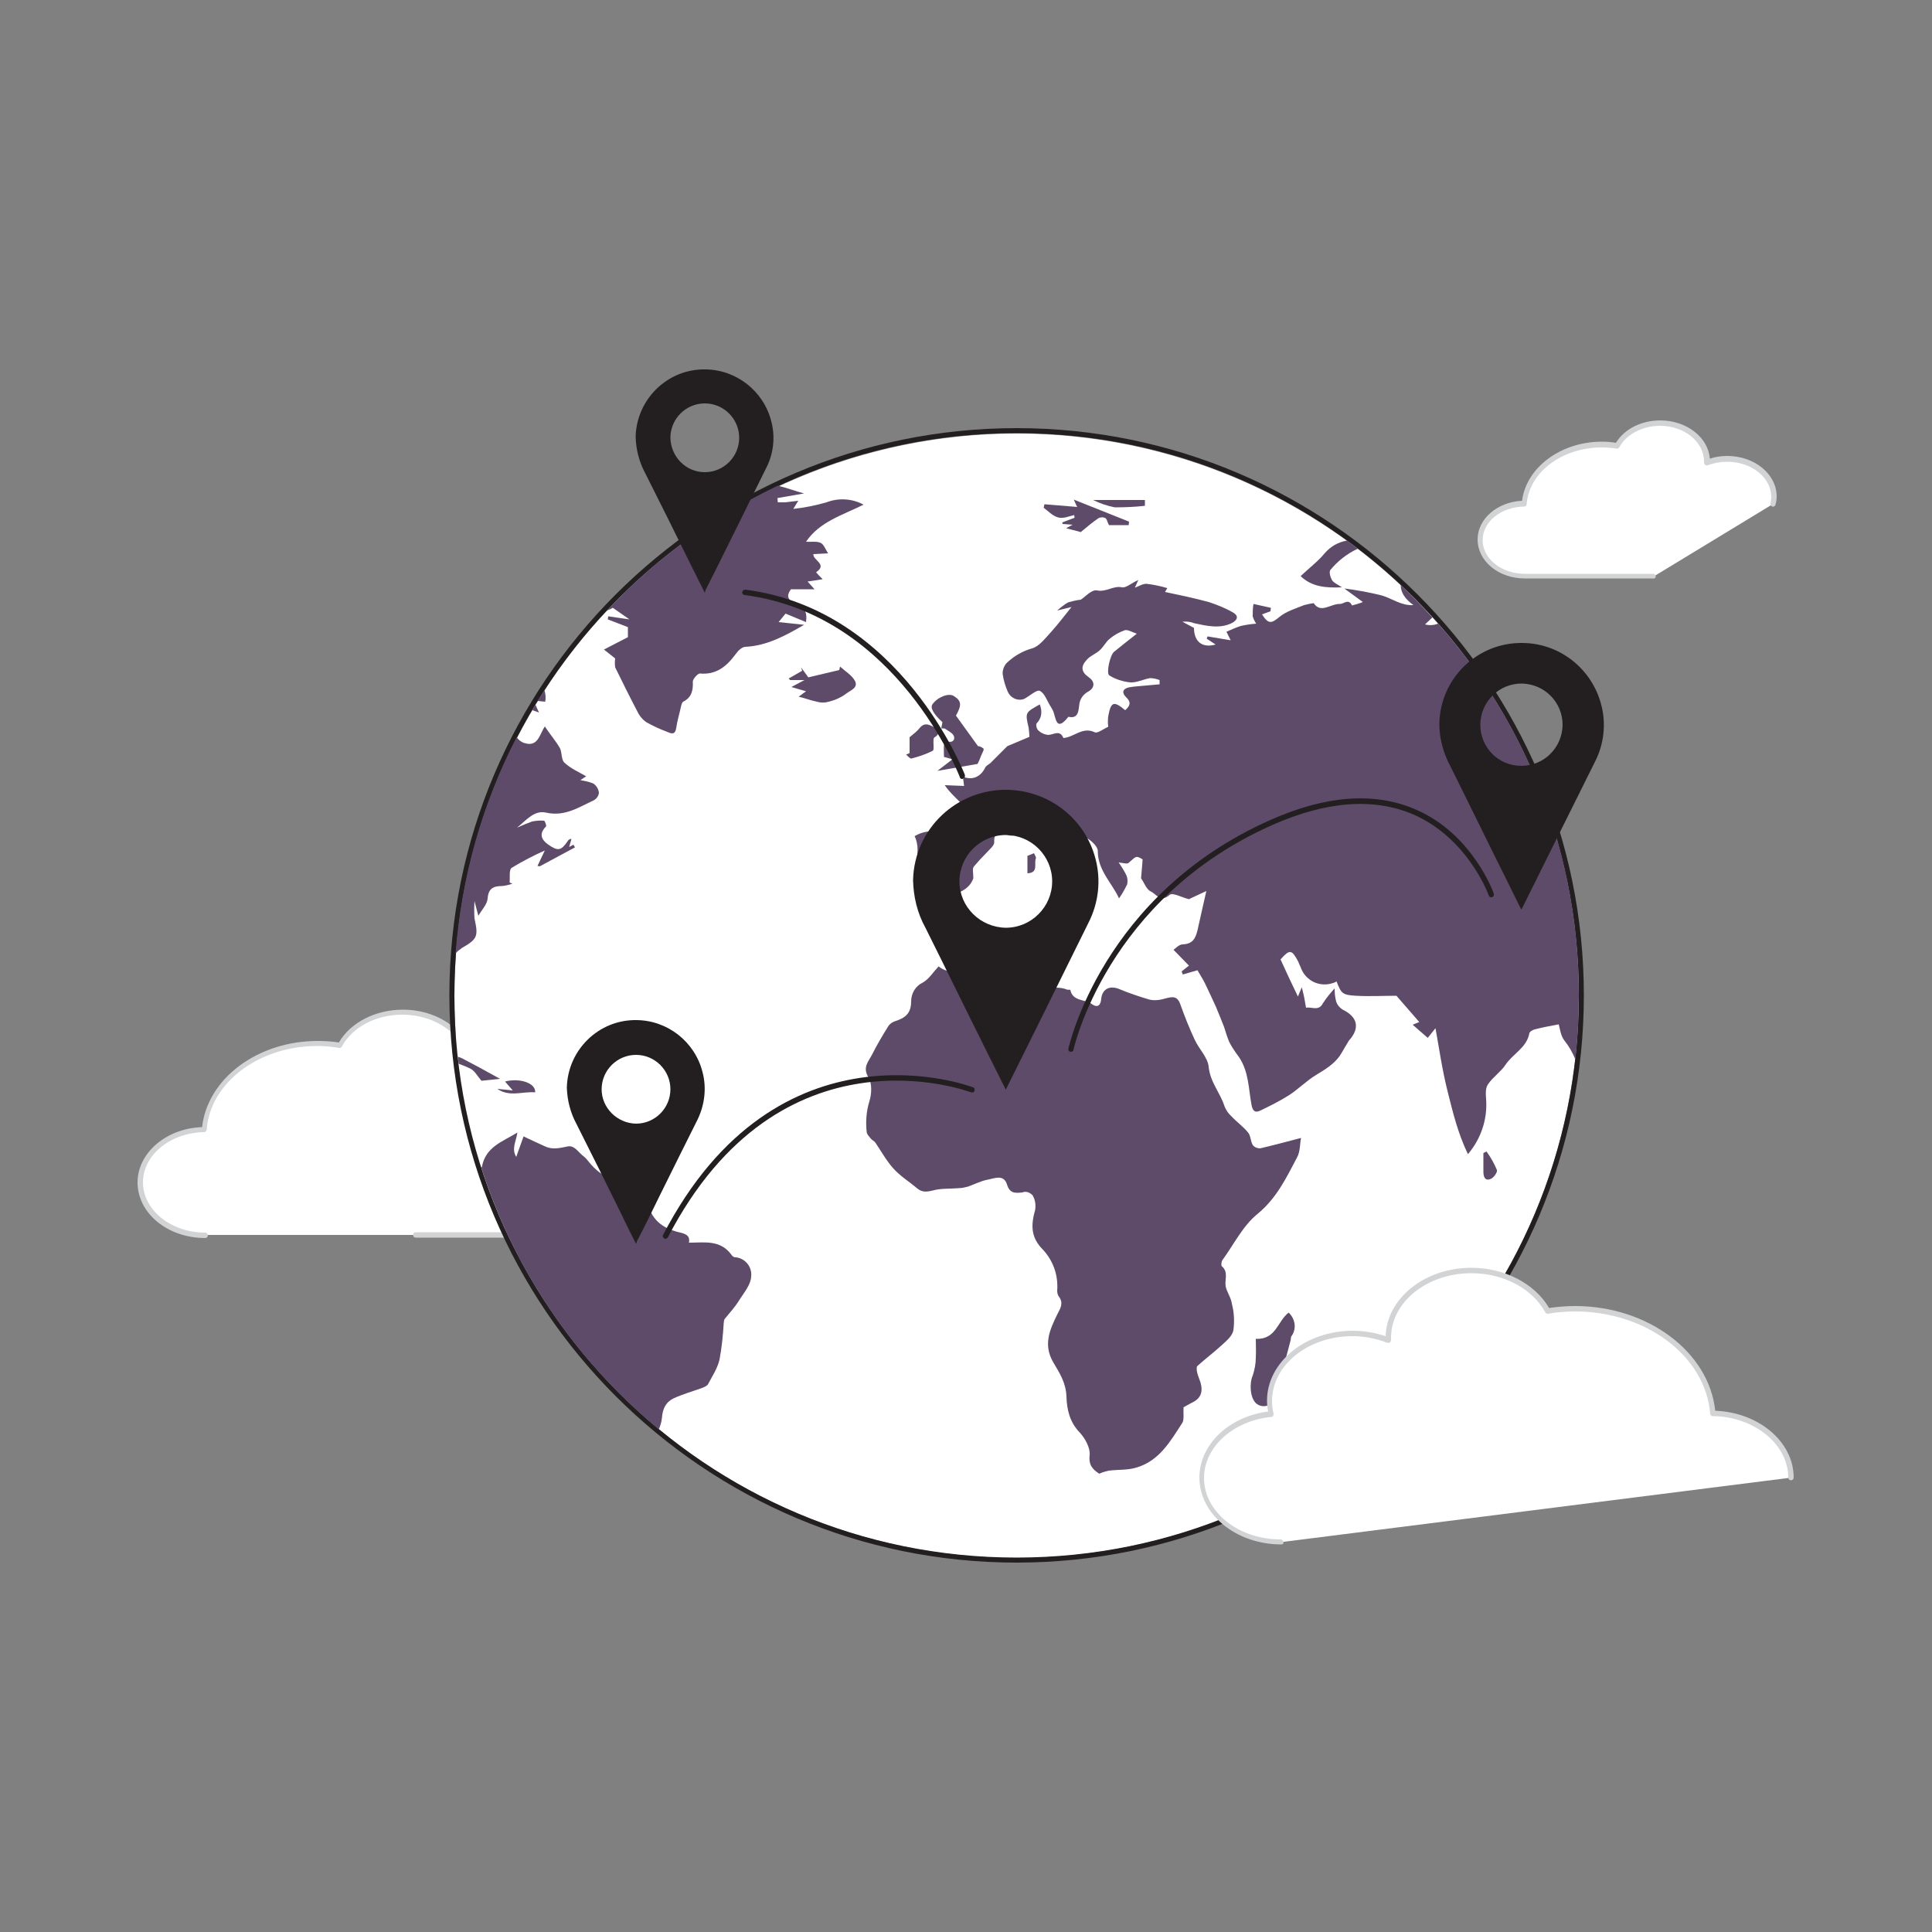 <svg transform="scale(1)" version="1.1" id="q6wUnCLmZh" xmlns="http://www.w3.org/2000/svg" xmlns:xlink="http://www.w3.org/1999/xlink" x="0px" y="0px" viewBox="0 0 500 500" xml:space="preserve" class="pbimage_pbimage__wrapper__image__0LEis false"><rect x="0" y="0" width="500" height="500" fill="#808080" stroke="none"/><title>World Connection</title><style type="text/css"> .st0{fill:#FFFFFF;} .st1{fill:#D1D3D4;} .st2{fill:#231F20;} .st3{fill:#68E1FD;}
 .st3{fill:#5e4b69;}
 .st2{fill:#231F20;}
 .st1{fill:#D1D3D4;}
 .st0{fill:#FFFFFF;}</style><g id="Front_Back"><path class="st0" d="M107.6,319.6h37.2c9.3,0,16.8-6.1,16.8-13.6c0-7-6.4-12.7-14.8-13.5c0.2-0.9,0.3-1.8,0.3-2.8
		c0-7.9-7.9-14.3-17.7-14.3c-2.6,0-5.2,0.5-7.6,1.4c0-0.2,0-0.3,0-0.5c0-7.9-7.9-14.3-17.7-14.3c-7.2,0-13.4,3.5-16.2,8.6
		c-1.9-0.3-3.9-0.5-5.8-0.5c-15.6,0-28.3,9.9-29.3,22.3c-9.2,0.1-16.6,6.2-16.6,13.6s7.5,13.6,16.8,13.6" fill="#FFFFFF"></path><path class="st1" d="M144.8,320.3h-37.2c-0.4,0-0.7-0.3-0.7-0.7c0-0.4,0.3-0.7,0.7-0.7h37.2c8.9,0,16.1-5.8,16.1-13
		c0-6.5-6.1-12-14.1-12.9c-0.2,0-0.4-0.1-0.5-0.3c-0.1-0.2-0.2-0.4-0.1-0.6c0.2-0.9,0.3-1.7,0.3-2.6c0-7.5-7.6-13.6-17-13.6
		c-2.5,0-5,0.5-7.4,1.4c-0.2,0.1-0.5,0.1-0.7-0.1c-0.2-0.1-0.3-0.4-0.3-0.6v-0.2c0-0.1,0-0.1,0-0.2c0-7.5-7.6-13.6-17-13.6
		c-6.8,0-12.9,3.2-15.6,8.2c-0.1,0.3-0.4,0.4-0.7,0.4c-1.9-0.3-3.8-0.5-5.7-0.5c-15.1,0-27.7,9.5-28.6,21.6c0,0.3-0.2,0.6-0.6,0.7
		c-8.8,0.1-15.9,5.9-15.9,13s7.2,13,16.1,13c0.4,0,0.7,0.3,0.7,0.7c0,0.4-0.3,0.7-0.7,0.7c0,0,0,0,0,0c-9.7,0-17.5-6.4-17.5-14.4
		c0-7.6,7.4-14,16.7-14.3c1.4-12.6,14.4-22.3,29.9-22.3c1.8,0,3.7,0.1,5.5,0.4c3-5.2,9.5-8.5,16.6-8.5c9.9,0,18,6.5,18.3,14.5
		c2.2-0.7,4.6-1.1,6.9-1.1c10.1,0,18.4,6.8,18.4,15c0,0.7-0.1,1.5-0.2,2.2c8.4,1.1,14.6,7.1,14.6,14.1
		C162.3,313.9,154.5,320.3,144.8,320.3z" fill="#D1D3D4"></path></g><g id="Globe"><circle class="st0" cx="263.1" cy="257.7" r="145.5"></circle><path class="st2" d="M263.1,112.1c80.4,0,145.5,65.2,145.5,145.5s-65.2,145.5-145.5,145.5S117.6,338,117.6,257.7c0,0,0,0,0,0
		C117.6,177.3,182.7,112.1,263.1,112.1 M263.1,110.8c-81,0-146.8,65.9-146.8,146.8s65.9,146.8,146.8,146.8s146.8-65.9,146.8-146.8
		S344.1,110.8,263.1,110.8z"></path><path class="st3" d="M372.2,161.4c-1.1,0.4-2.2,0.5-3.4,0.2l1.9-1.8c-2.6-2.9-5.4-5.7-8.2-8.4c0,2,1.2,3.7,3.3,5.2
		c-3.1,0.2-5.5-1.7-8.2-2.5c-3.2-0.8-6.5-1.4-9.7-1.8l4.8,3.5c-0.9,0.4-1.8,0.6-2.8,0.9c-0.9-1.9-2.1-0.4-3.1-0.4
		c-2.4-0.1-5,2.6-6.8-0.2c-0.9,0.1-1.7,0.3-2.5,0.5c-2.2,0.9-4.6,1.6-6.3,3c-2.2,1.8-2.9,2-4.6-0.6l2.2-0.8l0.1-0.9l-4.5-1
		c-0.2,1.1-0.2,2.1-0.2,3.2c0.2,0.7,0.5,1.3,0.9,1.9c-1.3,0.1-2.7,0.3-4,0.6c-1.3,0.4-2.5,1-3.7,1.5l1.1,2.2l-6-1
		c-0.1,0.2-0.1,0.4-0.2,0.6l2.3,1.5c-3.5,1-5.6-0.8-5.6-4.3l-3-1.6c1.1-0.1,2.1,0,3.1,0.4c3.3,0.7,6.6,1.5,9.8-0.1
		c1.6-0.9,1.6-2,0-2.8c-1.9-1.1-4-1.9-6.1-2.6c-3.7-1-7.5-1.8-11.3-2.6l0.6-1c-1.7-0.5-3.5-0.9-5.3-1.1c-1-0.1-2,0.6-3.1,1l0.9-2
		c-1.8,0.8-3.2,2.1-4.2,1.9c-2.3-0.5-4.1,1.3-6.5,0.8c-1.4-0.3-3.2,1.8-4.2,2.4c-1.1,0.1-2.2,0.4-3.3,0.7c-1,0.6-1.9,1.3-2.8,2.1
		l3.7-0.9c-1.7,2.1-3.5,4.5-5.5,6.7c-1.4,1.5-2.9,3.5-4.7,4c-2.5,0.7-4.7,2-6.6,3.8c-0.7,0.8-1.1,1.9-1,2.9c0.2,1.5,0.7,3.1,1.3,4.5
		c0.7,1.6,2.5,2.5,4.2,1.9c1.4-0.7,3.3-2.5,4.1-2.1c1.3,0.6,1.9,2.7,2.9,4.2c0.2,0.3,0.3,0.6,0.5,0.9c0.8,1.7,0.7,5.8,4,1.6
		c2.6,0.6,2.6-1.6,2.8-3c0.1-1.5,1-2.8,2.3-3.5c1.8-1,1.8-2.6,0.2-3.7c-2-1.4-2.2-2.8-0.5-4.6c0.9-1,2.3-1.5,3.3-2.4s1.6-2.2,2.6-3
		c1.2-1,2.5-1.7,3.9-2.2c0.8-0.2,1.9,0.5,3.1,0.9c-2.4,1.9-4.2,3.3-5.9,4.7c-1,0.8-2.1,5.6-1.2,6.1c1.6,1,3.5,1.6,5.4,1.8
		c1.7,0.1,3.4-0.8,5.1-1.1c0.9,0,1.7,0.2,2.5,0.5v1.1c-1.5,0.1-3,0.3-4.5,0.4c-1.2,0.1-2.4,0.2-3.5,0.4c-1.6,0.4-1.8,1.4-0.7,2.5
		c1.5,1.4,1,2.3-0.2,3.4c-3-2.5-3.7-2.2-4.4,1.6c-0.1,0.9-0.1,1.8,0,2.7c-1.2,0.5-2.8,1.8-3.5,1.4c-3.2-1.5-5.3,1.3-8.1,1.5
		c-0.9-2.2-2.4-0.9-3.9-0.8c-1-0.1-1.9-0.5-2.6-1.2c-0.4-0.3-0.7-1.5-0.4-1.8c1.3-1.4,1.5-3,0.8-4.9c-3.8,2.1-3.8,2.1-2.9,6
		c0.1,0.8,0.2,1.6,0.2,2.4l-5.7,2.4c-1.8,1.8-3.1,3.1-4.4,4.4c-0.5,0.4-1.2,0.7-1.4,1.3c-1.2,2.3-3.3,3.2-5.7,2.2
		c0.1,0.8,0.2,1.5,0.3,2.4l-5-0.2c1.4,2.1,3.2,3.5,4.7,5.2c2,2.3,0.4,4.8,0.1,7.1c-4.2,0.3-8.5-1.6-12.6,0.9
		c2.3,4.7-1.6,9.6,1.2,14.3l2.8-0.3l1.6,2.2c4.2-1,8.3-1.6,9.6-5.3c0-1.4-0.3-2.4,0.1-3c1.1-1.3,2.2-2.5,3.4-3.7
		c0.7-0.8,2-1.8,1.9-2.7c-0.1-2.7,1.5-2.6,3-2c1.3,0.7,2.9,0.4,3.9-0.7c0.9-0.7,1.9-1.4,3-2c0.7,0.9,1.4,1.9,2.2,2.8
		c1.2,1.7,2.7,3.2,4.2,4.5c2.7,2,6,3.5,4.8,7.9c0.7-1,1.5-2,1.9-2.7l-0.9-3.2l3.2,1.4c-0.1-0.5-0.1-0.9-0.2-1c-1.9-1.2-3-3.4-5.4-4
		c-0.7-0.1-1.3-0.9-1.7-1.5c-0.7-0.9-1.2-2.1-1.9-3c-1.9-2.2-1.5-3.5,1-4.1c0.2,0.6,0.5,1.1,0.9,1.6c0.3,0.3,1.2,0.3,1.2,0.5
		c0.7,2.6,2.8,3.3,4.8,4.5c1.2,0.7,2.8,2.2,2.8,3.3c0,5.1,3.7,8.3,5.5,12.3c0.8-1.1,1.5-2.4,2.1-3.6c0.2-0.8,0.1-1.7-0.2-2.4
		c-0.6-1.2-1.3-2.3-2-3.3c1.1,0.1,2.2,0.5,2.6,0.1c2-1.8,1.9-1.9,3.6-0.9c-0.1,1.9-0.3,3.5-0.4,4.9c0.8,1.1,1.4,2.9,2.5,3.4
		c1.4,0.6,2.5,3,4.9,0.9c0.8-0.7,3.2,0.7,5,1.1c0.1,0,0.2,0,0.2-0.1l4.3-2c-0.9,3.9-1.6,7.1-2.3,10.2c-0.5,2-1.2,3.5-3.8,3.6
		c-1,0-1.9,1.1-2.4,1.4l4,4.1l-1.9,1.5c0.1,0.2,0.2,0.5,0.3,0.8l3.8-1.1c0.5,0.9,1.3,2.1,1.9,3.3c1,2.1,2,4.2,2.9,6.2
		c0.7,1.7,1.4,3.4,2.1,5.2c0.4,1.3,0.8,2.6,1.3,3.8c0.7,1.4,1.6,2.7,2.5,3.9c2.6,3.8,2.5,8.2,3.3,12.5c0.3,1.5,0.9,2.1,2.3,1.4
		c2.5-1.2,4.9-2.4,7.3-3.9c2.5-1.6,4.6-3.8,7.1-5.3c2.3-1.4,4.5-2.7,6.1-4.9c0.4-0.6,0.8-1.3,1.2-2c0.4-0.7,0.8-1.3,1.2-2
		c2.9-3.2,2.3-6.1-1.6-8c-0.8-0.5-1.4-1.2-1.7-2.1c-0.3-1.1-0.4-2.3-0.4-3.4c-1.1,1.2-2.1,2.4-3,3.8c-1.1,2.2-2.9,0.9-4.4,1.2
		c-0.2-0.9-0.3-1.9-0.5-2.8c-0.1-0.6-0.3-1.2-0.6-2.5l-1,2.4c-1.5-3.1-3-6.3-4.5-9.6c2.4-2.7,2.9-2.6,4.6,0.6c0.2,0.5,0.4,1,0.6,1.4
		c1.2,3.5,4.9,5.3,8.4,4.1c0.3-0.1,0.6-0.2,0.9-0.4c1.2,3.1,1.5,3.5,5,3.7s7.3,0,10.5,0c2,2.3,4,4.6,5.9,6.8l-1.7,0.7l3.9,3.4l2-2.5
		c0.9,4.9,1.7,10.6,3.1,16.2s2.7,11,5.3,16.4c3.4-4,5.1-9.1,4.7-14.3c-0.1-1.3-0.2-2.8,0.5-3.8c1.3-1.9,3.3-3.2,4.5-5
		c1.9-2.9,5.5-4.4,6.2-8.2c0.1-0.5,1.1-1,1.8-1.1c1.9-0.5,3.8-0.8,5.8-1.2c0.3,1.1,0.5,2.9,1.4,4.1c1.2,1.5,2.2,3.2,2.9,5
		c0.6-5.5,0.9-11,0.9-16.5C408.7,222,395.7,187.9,372.2,161.4z"></path><path class="st3" d="M170.5,369.9c0.4-0.9,0.7-1.9,0.8-2.9c0.2-2.5,1-4.1,3-5.1c2.4-1.1,4.9-1.8,7.4-2.7c0.5-0.2,1.2-0.5,1.5-0.9
		c1.1-2.1,2.5-4.2,3-6.4c0.6-3.1,0.9-6.3,1.1-9.5c0-0.3,0.1-0.7,0.2-1c1.3-1.6,2.7-3.1,3.8-4.9c1.2-1.9,3-4,3.1-6.1
		c0.3-2.5-1.5-4.7-3.9-5c-0.1,0-0.2,0-0.3,0c-0.4-0.1-0.8-0.4-1-0.8c-2.9-3.8-6.9-3-10.9-3c0.3-1.6-0.5-2.2-2.2-2.6
		c-4-0.9-7.2-2.8-8.4-7.3c-1.2-4.8-3.6-6.1-8.6-6.4c-1.4-0.1-2.8-1.1-4.1-2c-1-0.8-1.8-1.6-2.6-2.6c-0.4-0.5-0.8-1-1.3-1.4
		c-1.4-1-2.4-3-4.2-2.6c-2,0.4-3.9,0.9-5.8,0c-1.8-0.8-3.5-1.6-5.6-2.6l-1.9,5.3c-1.3-2.1,0-4.1,0.3-6.3c-3.9,2.4-8.3,3.7-9.2,9
		l-0.2-0.1C133,328.6,149,352.2,170.5,369.9z"></path><path class="st3" d="M141.3,210.3c4.9,1.1,8.5-1.4,12.4-3.2c0.7-0.4,1.2-1.1,1.3-1.9c-0.1-1-0.6-1.8-1.4-2.4
		c-1.1-0.5-2.3-0.7-3.4-0.9l1.5-1c-1.9-1.1-4-2-5.6-3.5c-0.9-0.8-0.6-2.6-1.2-3.8c-1.1-1.9-2.6-3.6-3.9-5.6
		c-1.3,1.9-1.7,5.2-4.9,4.4c-1-0.2-1.8-0.8-2.4-1.6c-9,17.4-14.3,36.4-15.8,55.9c0.5-0.5,1.1-1,1.7-1.4c4-2.3,4.2-3,3.2-7.6
		c-0.1-1.5-0.1-3,0-4.5c0.4,1.6,0.7,2.7,1,3.8c1-1.7,2.3-3,2.4-4.5c0.2-2.6,1.5-3.2,3.8-3.2c0.9-0.1,1.7-0.3,2.6-0.6l-0.7-0.3
		c0.1-1.3-0.2-3.3,0.5-3.8c2.8-1.7,5.7-3.2,8.6-4.5l-1.9,4l0.6,0.1l9.1-4.9l-0.4-0.7l-1.1,0.6c0.2-0.7,0.4-1.4,0.6-2.1
		c-0.4,0-0.8,0.2-1,0.6c-1.7,2.5-2.5,2.6-5,0.9c-1.8-1.3-2.5-2.8-0.6-4.7c0.2-0.2-0.3-1.5-0.5-1.5c-1-0.1-2.1,0-3.1,0.2
		c-1.3,0.5-2.6,1-3.9,1.6C136.1,212.4,138.2,209.6,141.3,210.3z"></path><path class="st3" d="M267.2,309.3c0.7,1.1,0.9,2.5,0.7,3.8c-1.1,3.9-1.2,7.1,2,10.3c2.7,2.9,4,6.7,3.7,10.6c0,0.5,0.1,1.1,0.4,1.5
		c1.3,1.7,0.5,3-0.4,4.7c-1.9,3.9-3.7,7.8-1,12.4c1.6,2.7,3.3,5.3,3.4,8.9c0.1,3.2,0.8,6.5,3.4,9.2c1.4,1.5,2.8,4,2.6,5.9
		c-0.3,2.6,0.8,3.7,2.5,4.8c0.8-0.4,1.6-0.6,2.5-0.8c2.4-0.3,4.9-0.1,7.1-0.8c5.9-1.7,8.8-6.8,11.9-11.6c0.5-0.9,0.2-2.3,0.3-4
		c0.4-0.2,1.2-0.7,2-1.1c2.4-1.1,3.1-2.7,2.4-5.3c-0.3-0.9-0.7-1.8-0.9-2.7c-0.1-0.5-0.2-1.4,0.1-1.6c2-1.8,4.1-3.4,6.1-5.2
		c1.3-1.2,2.9-2.5,3.2-4c0.3-2.3,0.2-4.7-0.4-6.9c-0.2-1.6-1.3-3-1.6-4.5c-0.3-1.7,0.8-3.7-1-5.2c-0.2-0.2-0.1-1.1,0.1-1.5
		c3-4.1,5.3-8.9,9.1-12c5-4.1,7.5-9.4,10.3-14.7c0.8-1.5,0.7-3.4,1-5c-3.8,1-7.2,1.9-10.6,2.7c-0.7,0-1.5-0.3-1.9-0.9
		c-0.6-1-0.5-2.4-1.2-3.2c-1.2-1.5-2.9-2.7-4.3-4.2c-0.8-0.7-1.4-1.6-1.8-2.6c-1.1-3.5-3.7-6.2-4.1-10.2c-0.2-2.4-2.5-4.6-3.6-7
		c-1.4-3-2.6-6-3.7-9.1c-0.8-2.3-2-2.1-3.9-1.6c-1.3,0.4-2.8,0.6-4.1,0.3c-2.7-0.8-5.4-1.7-8-2.8c-2.4-0.9-4.2,0.1-4.5,2.5
		c-0.1,1.7-0.9,2.6-2.5,1.4s-4.9-0.6-5.5-3.6c0-0.1-0.6,0-0.9-0.1c-2.5-1.1-5.9,0.3-7.3-2.4l1.9-5.5c-1.1-0.3-2.3-0.4-3.5-0.5
		c-3,0.1-6,0.3-9,0.6c-2.1,0.3-4.2,0.8-6.2,1.6c-3.2,1.3-6.2,2.5-9.1,0.2c-1.4,1.5-2.5,3.3-4.1,4.2c-1.9,0.9-3,2.8-3,4.9
		c0,3.2-1.7,4.3-4.2,5.1c-0.6,0.2-1.2,0.6-1.6,1.1c-1.5,2.4-3,4.9-4.3,7.5c-0.9,1.8-2.6,3.3-0.9,6c0.9,1.5,0.8,4.2,0.2,6.1
		c-0.8,2.6-1,5.3-0.7,8c0.1,0.6,0.6,1.1,1,1.6s1,0.7,1.3,1.2c1.5,2.2,2.8,4.6,4.6,6.6s4.1,3.4,6.1,5.1c1.3,1.1,2.4,1,4.1,0.6
		c2.1-0.6,4.4-0.4,6.6-0.6c0.9,0,1.7-0.2,2.5-0.4c1.7-0.6,3.4-1.5,5.1-1.8s4.1-1.5,5,1.2c0.7,2.4,2.1,2.3,4,2.1
		C265.5,308.2,266.5,308.6,267.2,309.3z"></path><path class="st3" d="M157.1,158c0.5-0.2,1-0.4,1.5-0.7l4.3,3l-5.5-0.8c0,0.3-0.1,0.6-0.1,0.8l5.2,2v2.6l-6.2,3.2l2.9,2.3
		c-0.1,0.8-0.1,1.5,0,2.3c2,4.1,4,8.1,6.1,12.1c0.6,1,1.5,1.9,2.5,2.4c1.5,0.8,3,1.5,4.6,2.1c1.2,0.5,2.3,1.1,2.6-0.9
		s0.9-3.9,1.3-5.8c0.1-0.3,0.2-0.8,0.5-1c2.2-1.1,2.6-2.9,2.5-5.2c0-0.7,1.3-2.1,1.8-2.1c4.2,0.4,6.9-1.8,9.2-4.9
		c0.6-0.9,1.7-2,2.6-2c5.6-0.3,10.2-2.8,15.2-5.7l-6.6-0.7l1.8-2.2l5.3,2.2c0.4-2.8-0.6-4-2.6-4.8c-2.3-0.9-2.5-2.1-1.3-3.7h6.1
		l-1.8-2l3.9-0.6c-0.8-0.8-1.3-1.3-1.7-1.8c3.1-2.1-0.9-3.1-0.7-4.7l3.8-0.2c-0.7-1.1-1.1-2.3-1.9-2.7c-1.1-0.5-2.4-0.2-3.8-0.3
		c3.5-5.2,9.5-6.9,14.9-9.6c-3-1.6-6.5-1.8-9.6-0.6c-2.8,0.8-5.7,1.4-8.6,1.7l1.3-2.1c-1.1,0.1-2.2,0.3-3.4,0.4c-0.6,0-1.2,0-1.9,0
		c0-0.4-0.1-0.7-0.1-1.1l6.9-1.2c-2.3-0.6-4.6-1.5-6.8-2C184.6,133.7,169.6,144.6,157.1,158z"></path><path class="st3" d="M138.6,182.4c-0.3,0.5-0.6,0.9-0.8,1.4c0.6,0.2,1.1,0.4,1.7,0.6C139.1,183.6,138.8,182.9,138.6,182.4z"></path><path class="st3" d="M146.5,170.8L146.5,170.8c-0.5,0.6-0.9,1.1-1.4,1.7L146.5,170.8z"></path><path class="st3" d="M141.1,181.6c0.2-1,0.1-2-0.2-3c-0.6,0.9-1.2,1.9-1.8,2.8L141.1,181.6z"></path><path class="st3" d="M324.2,356c-0.9,2-0.7,5.8,0.9,7.2c1.3,1.1,3.2,0.9,4.2-0.3c0.2-0.3,0.4-0.6,0.5-0.9c1.5-5,2.9-10.1,4.2-15.1
		c0.1-0.4,0-0.9,0.3-1.2c1.3-1.9,0.9-4.4-0.8-6c-2.9,2.2-3.2,7-8.5,6.8c0,1.7,0.1,3.3,0,4.9C325,352.9,324.7,354.5,324.2,356z"></path><path class="st3" d="M253.9,195.6c0.2-0.6,0.9-1.6,0.6-1.9c-0.4-0.3-0.9-0.6-1.4-0.6l-5.7-7.9c1.5-2.7,1.5-3.8-0.6-5.1
		c-1.3-0.8-4.2,0.3-5.5,2.2c-0.6,0.9,0.3,2.5,2.6,4.6c-0.1,0.5-0.2,1.1-0.3,1.6c0.4,0,0.8,0,1,0.1c0.8,0.6,2,1.1,2.3,2
		s-0.5,1.8-1.9,1.2c-0.3,0.2-0.6,0.6-0.7,1c-0.1,1,0,1.9,0,3.1l2.2,0.6l-3.9,3l10.4-1.8C253.5,196.7,253.7,196.1,253.9,195.6z"></path><path class="st3" d="M342.9,143.1c-1.8,2.2-4.1,3.9-6.3,6c2.8,2.7,6.3,3.1,10.7,2.9c-1.2-0.8-2.2-1.2-2.6-1.9s-0.8-2.1-0.4-2.6
		c1.9-2.3,4.3-4.2,7.1-5.5c-0.9-0.7-1.8-1.4-2.8-2.1C346.3,140.3,344.4,141.4,342.9,143.1z"></path><path class="st3" d="M211.4,181.6c1,0.3,2.1,0.3,3.1,0c1.6-0.4,3.2-1.1,4.5-2.1c1-0.8,3.3-1.5,2.2-3.4c-0.8-1.4-2.5-2.4-3.8-3.6
		l-0.2,0.9l-8,1.9l-1.9-2.6l0.3,0.9l-3.5,2l0.4,0.4h3.7l-3.4,1.8l3.8,1.1c-1.1,0.8-1.6,1.2-1.9,1.4
		C208.4,180.7,209.9,181.3,211.4,181.6z"></path><path class="st3" d="M279.7,137.7c1.7-1.4,3.1-2.6,4.6-3.6c0.6-0.3,1.2-0.3,1.8,0c0.4,0.3,0.5,1.1,0.9,1.8h5.1
		c0-0.3,0.1-0.6,0.1-0.9l-14.3-5.7c0.6,1.4,0.8,1.8,0.9,1.9l-8.5-0.7l-0.2,0.9c1.2,0.9,2.3,2.1,3.7,2.5s2.8-0.3,4.2-0.6l0.1,0.7
		l-3.2,1.2l0.1,0.4l2.6,0.2l-1.7,0.9L279.7,137.7z"></path><path class="st3" d="M241.9,190.8c1.2-0.7,1.4-1.8,0.2-2.4s-2.6-1.7-4-0.1c-0.7,0.9-1.6,1.6-2.7,2.5v4.1l-0.9,0.4
		c0.5,0.4,1,1.1,1.4,1c1.9-0.5,3.7-1.1,5.5-2c0.4-0.2,0.1-1.9,0.2-2.8C241.6,191.4,241.6,190.9,241.9,190.8z"></path><path class="st3" d="M119.6,273.9c-0.4-0.2-0.7-0.3-1.1-0.4l0.2,1.8c1.1,0.4,2.1,0.8,3.1,1.3c1,0.5,1.7,1.8,2.8,3.1l4.8-0.5
		C125.8,277.2,122.7,275.5,119.6,273.9z"></path><path class="st3" d="M138.5,282.7c0.2-2.4-4-3.8-7.8-2.8l2,2.3l-4-0.4C131.9,284,135.3,282.4,138.5,282.7z"></path><path class="st3" d="M296.3,129.4h-13.4c1.8,0.9,3.6,1.5,5.6,1.9c2.6,0,5.2-0.1,7.8-0.4V129.4z"></path><path class="st3" d="M385.8,305.1c0.8-0.3,1.8-1.8,1.6-2.3c-0.7-1.7-1.6-3.3-2.7-4.8l-0.8,0.4c0,1.6,0,3.2,0,4.8
		C383.9,304.7,384.4,305.7,385.8,305.1z"></path><path class="st3" d="M267.6,220.8l-1.7,0.7v4.5c3-0.1,1.6-2.6,2.2-3.9C268.2,221.9,267.8,221.3,267.6,220.8z"></path><path class="st3" d="M277.2,228.1h-4.7l-0.1,0.6l4.3,2.6C276.9,230.1,277.1,229.1,277.2,228.1z"></path></g><g id="Cloud_Front"><path class="st0" d="M458.9,130.4c0.2-0.6,0.2-1.3,0.2-1.9c0-5.4-5.4-9.8-12.1-9.8c-1.8,0-3.6,0.3-5.2,1c0-0.1,0-0.2,0-0.3
		c0-5.4-5.4-9.8-12.1-9.8c-5,0-9.2,2.4-11.1,5.9c-1.3-0.2-2.7-0.3-4-0.3c-10.7,0-19.4,6.8-20.1,15.3c-6.3,0.1-11.4,4.2-11.4,9.4
		s5.2,9.4,11.5,9.4h33.2"></path><path class="st1" d="M427.8,149.7h-33.2c-6.8,0-12.2-4.5-12.2-10.1c0-5.3,5.1-9.7,11.5-10c1.1-8.6,10-15.3,20.7-15.3
		c1.2,0,2.4,0.1,3.6,0.3c2.2-3.6,6.6-5.8,11.5-5.8c6.8,0,12.4,4.4,12.8,9.9c1.5-0.5,3-0.7,4.5-0.7c7.1,0,12.8,4.7,12.8,10.5
		c0,0.7-0.1,1.4-0.3,2.1c-0.1,0.4-0.5,0.6-0.8,0.5c0,0,0,0,0,0c-0.4-0.1-0.6-0.5-0.5-0.8c0.1-0.6,0.2-1.2,0.2-1.7
		c0-5-5.1-9.1-11.4-9.1c-1.7,0-3.4,0.3-5,0.9c-0.2,0.1-0.5,0.1-0.7-0.1c-0.2-0.1-0.3-0.4-0.3-0.6v-0.2c0-5.2-5.1-9.3-11.4-9.3
		c-4.5,0-8.7,2.2-10.5,5.5c-0.1,0.3-0.4,0.4-0.7,0.4c-1.3-0.2-2.6-0.3-3.9-0.3c-10.2,0-18.8,6.4-19.4,14.7c0,0.4-0.3,0.6-0.7,0.6
		c-5.9,0.1-10.7,3.9-10.7,8.7s4.9,8.7,10.9,8.7h33.2c0.4,0,0.7,0.3,0.7,0.7S428.1,149.8,427.8,149.7
		C427.7,149.8,427.7,149.8,427.8,149.7L427.8,149.7z"></path><path class="st0" d="M463.6,382.4c0-9.1-9-16.5-20.2-16.6c-1.2-15.1-16.7-27.1-35.6-27.1c-2.4,0-4.8,0.2-7.1,0.6
		c-3.3-6.1-10.9-10.5-19.7-10.5c-11.9,0-21.5,7.8-21.5,17.4c0,0.2,0,0.4,0,0.6c-3-1.1-6.1-1.7-9.3-1.7c-11.9,0-21.5,7.8-21.5,17.5
		c0,1.1,0.1,2.3,0.4,3.4c-10.1,1-18,8-18,16.5c0,9.2,9.2,16.6,20.5,16.6"></path><path class="st1" d="M331.6,399.7c-11.7,0-21.2-7.8-21.2-17.3c0-8.5,7.6-15.8,17.8-17.1c-0.2-0.9-0.3-1.8-0.3-2.8
		c0-10,10-18.1,22.2-18.1c2.9,0,5.8,0.5,8.5,1.4c0.3-9.8,10.1-17.7,22.2-17.7c8.6,0,16.4,4.1,20.1,10.4c2.2-0.3,4.5-0.5,6.7-0.5
		c18.9,0,34.7,11.9,36.3,27.1c11.2,0.4,20.3,8,20.3,17.3c0,0.4-0.3,0.7-0.7,0.7s-0.7-0.3-0.7-0.7c0,0,0,0,0,0
		c0-8.6-8.8-15.8-19.5-15.9c-0.4,0-0.7-0.3-0.7-0.6c-1.2-14.9-16.5-26.5-35-26.5c-2.3,0-4.7,0.2-7,0.6c-0.3,0-0.6-0.1-0.7-0.4
		c-3.3-6.1-10.8-10.1-19.1-10.1c-11.5,0-20.8,7.5-20.8,16.7c0,0.1,0,0.2,0,0.3v0.3c0,0.2-0.1,0.5-0.3,0.6c-0.2,0.1-0.4,0.2-0.7,0.1
		c-2.9-1.1-5.9-1.7-9-1.7c-11.5,0-20.8,7.5-20.8,16.8c0,1.1,0.1,2.2,0.4,3.2c0,0.2,0,0.4-0.1,0.6c-0.1,0.2-0.3,0.3-0.5,0.3
		c-9.9,1-17.4,7.8-17.4,15.8c0,8.8,8.9,15.9,19.8,15.9c0.4,0,0.7,0.3,0.7,0.7C332.3,399.4,332,399.7,331.6,399.7L331.6,399.7z"></path></g><g id="Line"><path class="st2" d="M277.1,272.2H277c-0.4-0.1-0.6-0.4-0.5-0.8c0.1-0.4,8.7-39.9,52.3-59.2c14.4-6.4,27-7.3,37.6-2.7
		c14.8,6.4,20.2,21.7,20.2,21.8c0.1,0.4-0.1,0.8-0.5,0.9c-0.3,0.1-0.7-0.1-0.8-0.4c0-0.1-5.3-14.8-19.5-21
		c-10.2-4.4-22.5-3.5-36.5,2.7c-42.9,19-51.4,57.9-51.5,58.2C277.8,272,277.5,272.2,277.1,272.2z"></path><path class="st2" d="M172.2,320.6c-0.1,0-0.2,0-0.3-0.1c-0.3-0.2-0.5-0.6-0.3-0.9c29.7-57.3,79.8-38.4,80.2-38.2
		c0.4,0.1,0.5,0.5,0.4,0.9c-0.1,0.4-0.5,0.5-0.9,0.4c-0.5-0.2-49.4-18.6-78.5,37.6C172.7,320.4,172.4,320.6,172.2,320.6z"></path><path class="st2" d="M249,201.6c-0.3,0-0.6-0.2-0.6-0.5c-0.2-0.4-16.1-42-55.7-47.1c-0.4-0.1-0.7-0.4-0.6-0.8
		c0.1-0.4,0.4-0.6,0.8-0.6c40.4,5.2,56.6,47.5,56.8,47.9c0.1,0.4,0,0.8-0.4,0.9C249.2,201.6,249.1,201.6,249,201.6z"></path></g><path class="st2" id="Location_Pointer_4" d="M260.3,282l-5-10c-5.3-10.6-10.5-21.3-15.8-31.9c-2.1-3.8-3.1-8-3.2-12.3
	c0.3-13.3,11.3-23.7,24.6-23.4c10.7,0.3,19.9,7.5,22.6,17.8c1.5,5.6,0.8,11.5-1.8,16.6l-13.2,26.7l-7.8,15.7L260.3,282z
	 M260.3,240.1c6.6,0,12-5.4,12-12s-5.4-12-12-12s-12,5.4-12,12C248.3,234.7,253.7,240,260.3,240.1L260.3,240.1z"></path><path class="st2" id="Location_Pointer_3" d="M393.7,235.4c-1.5-3.1-3-6-4.4-8.9c-4.7-9.4-9.3-18.9-14-28.3
	c-1.8-3.4-2.8-7.1-2.8-10.9c0.2-11.7,9.8-21.1,21.6-20.9c9.6,0.1,17.9,6.7,20.3,16c1.3,4.9,0.7,10.2-1.6,14.7l-11.8,23.7
	c-2.3,4.6-4.6,9.3-6.9,13.9C394,234.9,393.9,235.1,393.7,235.4z M393.7,198.2c5.9,0,10.6-4.7,10.7-10.6c0-5.9-4.7-10.6-10.6-10.7
	c-5.9,0-10.6,4.7-10.7,10.6c0,0,0,0,0,0C383.1,193.5,387.8,198.2,393.7,198.2L393.7,198.2z"></path><path class="st2" id="Location_Pointer_2" d="M182.4,153.4l-3.7-7.4c-3.9-7.9-7.8-15.8-11.8-23.7c-1.5-2.8-2.3-6-2.4-9.2
	c0.2-9.8,8.3-17.7,18.1-17.5c8,0.1,15,5.6,17,13.4c1.1,4.1,0.6,8.5-1.4,12.3l-9.8,19.8c-1.9,3.9-3.9,7.8-5.8,11.6L182.4,153.4z
	 M182.4,122.2c4.9,0,8.9-4,8.9-8.9c0-4.9-4-8.9-8.9-8.9c-4.9,0-8.9,4-8.9,8.9c0,0,0,0,0,0C173.6,118.2,177.5,122.2,182.4,122.2
	L182.4,122.2z"></path><path class="st2" id="Location_Pointer_1" d="M164.6,321.9c-1.3-2.5-2.5-5-3.7-7.5c-3.9-7.9-7.8-15.8-11.8-23.7
	c-1.5-2.8-2.3-6-2.4-9.2c0.2-9.8,8.3-17.7,18.1-17.5c8,0.1,15,5.6,17,13.4c1.1,4.1,0.6,8.5-1.3,12.4c-3.3,6.6-6.6,13.2-9.9,19.9
	c-1.9,3.9-3.8,7.8-5.8,11.6C164.8,321.5,164.7,321.7,164.6,321.9z M164.6,290.8c4.9,0,8.9-4,8.9-8.9s-4-8.9-8.9-8.9
	c-4.9,0-8.9,4-8.9,8.9c0,0,0,0,0,0C155.7,286.7,159.7,290.7,164.6,290.8L164.6,290.8z"></path></svg>